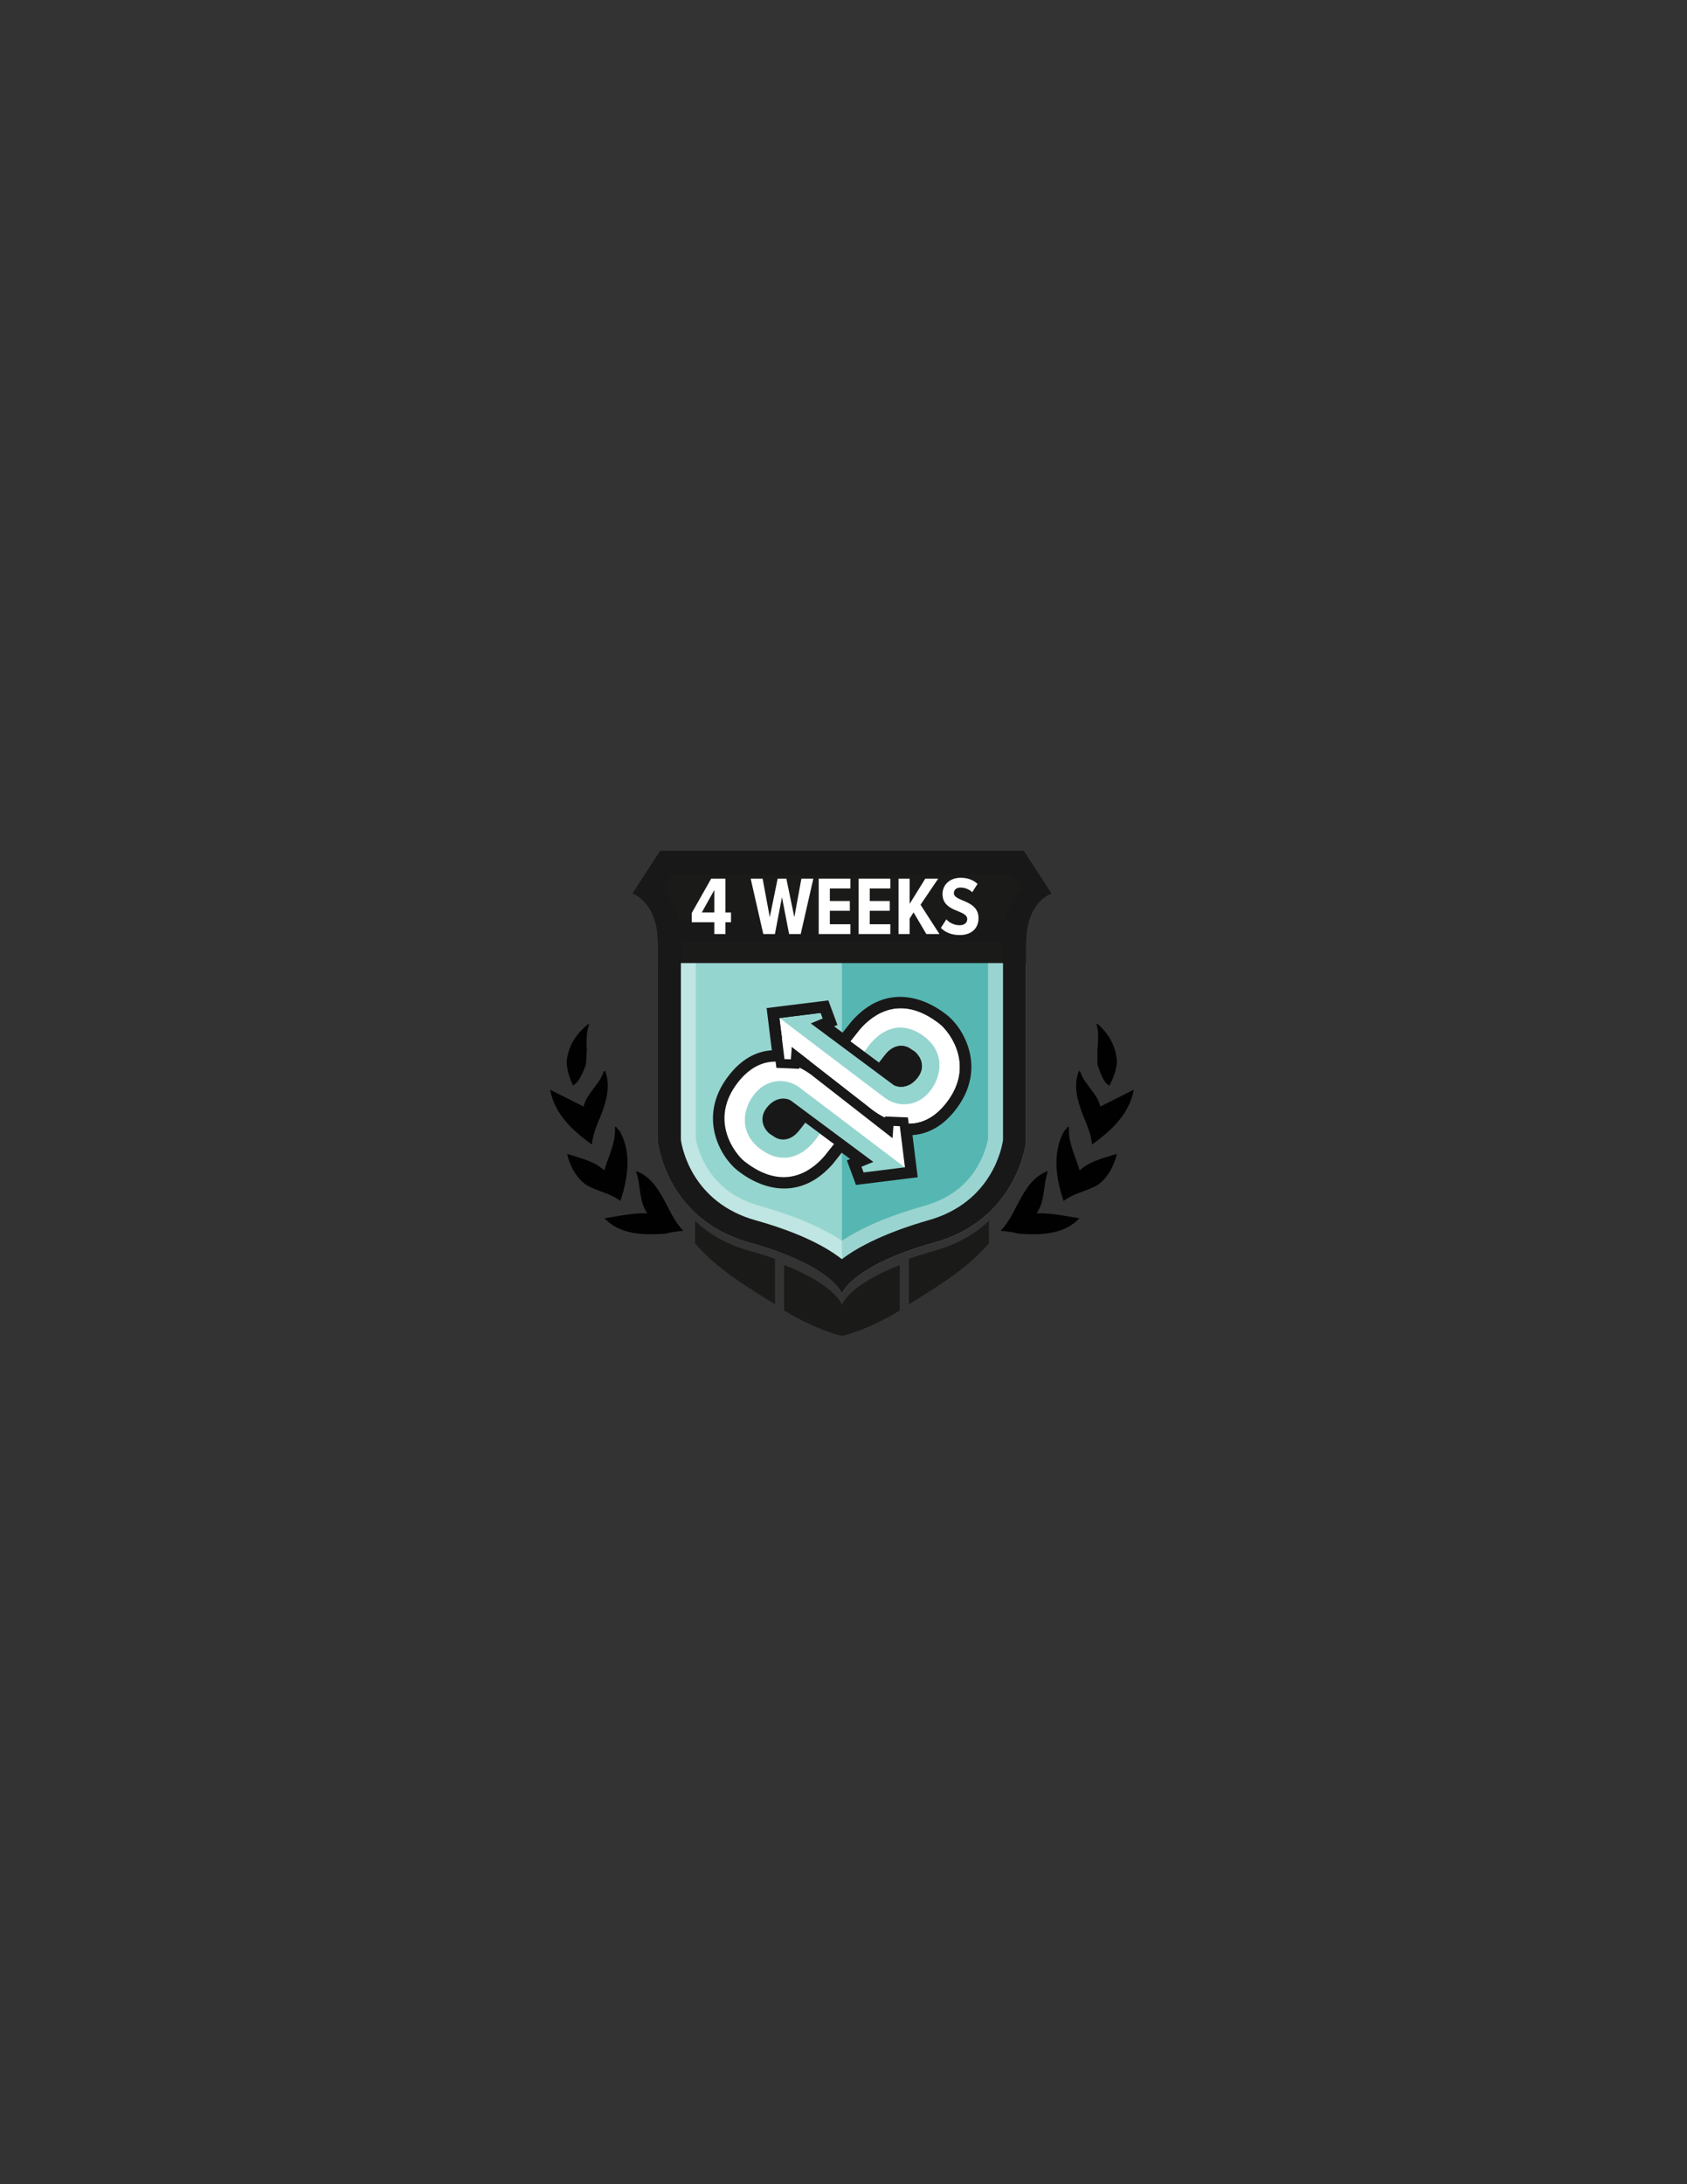 <?xml version="1.0" encoding="utf-8"?>
<!-- Generator: Adobe Illustrator 16.0.0, SVG Export Plug-In . SVG Version: 6.00 Build 0)  -->
<!DOCTYPE svg PUBLIC "-//W3C//DTD SVG 1.1//EN" "http://www.w3.org/Graphics/SVG/1.1/DTD/svg11.dtd">
<svg version="1.1" id="Layer_1" xmlns="http://www.w3.org/2000/svg" xmlns:xlink="http://www.w3.org/1999/xlink" x="0px" y="0px"
	 width="612px" height="792px" viewBox="0 0 612 792" enable-background="new 0 0 612 792" xml:space="preserve">
<rect x="0" y="0" width="612" height="792" fill="#333333" stroke="none"/>
<path fill="#95D5CF" d="M305.43,343.238h-65.164c0.001,0.09,0.003,0.177,0.003,0.267V413.7c0,0,2.697,27.413,32.361,35.734
	c28.68,8.046,32.573,17.463,32.8,18.08c0.008,0.021,0.012,0.033,0.012,0.033s3.146-9.791,32.811-18.113
	c29.665-8.321,32.362-35.734,32.362-35.734v-70.157c0-0.014,0.001-0.025,0.001-0.038c0-0.09,0.002-0.177,0.002-0.267H305.43z"/>
<g opacity="0.5">
	<g>
		<defs>
			<rect id="SVGID_1_" x="305.43" y="341.694" width="66.811" height="127.398"/>
		</defs>
		<clipPath id="SVGID_2_">
			<use xlink:href="#SVGID_1_"  overflow="visible"/>
		</clipPath>
		<path clip-path="url(#SVGID_2_)" fill="#189995" d="M339.068,450.53c30.401-8.529,33.166-36.624,33.166-36.624v-71.901
			c0-0.013,0.001-0.025,0.001-0.039c0-0.092,0.002-0.181,0.003-0.272h-66.81V469.06c0.008,0.021,0.012,0.034,0.012,0.034
			S308.665,459.06,339.068,450.53"/>
	</g>
</g>
<g opacity="0.4">
	<g>
		<defs>
			<rect id="SVGID_3_" x="229.44" y="308.55" width="152.01" height="160.543"/>
		</defs>
		<clipPath id="SVGID_4_">
			<use xlink:href="#SVGID_3_"  overflow="visible"/>
		</clipPath>
		<path clip-path="url(#SVGID_4_)" fill="#FFFFFF" d="M363.444,322.348c-2.643,4.356-4.931,10.607-5.003,19.235l-0.001,0.031
			l-0.003,0.281v0.055v0.055v70.903c-0.26,1.438-1.204,5.666-3.914,10.225c-4.132,6.953-10.586,11.701-19.182,14.113
			c-13.944,3.912-23.452,8.355-29.929,12.659c-6.466-4.301-15.956-8.755-29.872-12.659c-8.597-2.412-15.051-7.16-19.184-14.113
			c-2.709-4.559-3.653-8.786-3.913-10.225v-70.941l-0.003-0.375c-0.063-8.625-2.355-14.883-5.003-19.244h24.606h23.781h9.198h33.815
			H363.444 M371.415,308.551h-32.576h-33.815h-9.198h-23.781h-32.576l-10.034,15.453c0,0,9.1,2.807,9.21,17.689
			c0.001,0.091,0.003,0.181,0.003,0.273v71.939c0,0,2.764,28.095,33.166,36.624c29.394,8.245,33.383,17.897,33.615,18.529
			c0.008,0.021,0.012,0.033,0.012,0.033s3.226-10.033,33.627-18.563c30.403-8.529,33.167-36.624,33.167-36.624v-71.901
			c0-0.013,0.001-0.025,0.001-0.038c0-0.093,0.003-0.183,0.003-0.273c0.11-14.883,9.211-17.689,9.211-17.689L371.415,308.551z"/>
	</g>
</g>
<path fill="#1A1A19" d="M381.448,324.004l-10.034-15.454H338.84h-33.816h-9.198h-23.781H239.47l-10.034,15.454
	c0,0,9.099,2.807,9.21,17.69v7.524h133.593v-7.524C372.35,326.811,381.448,324.004,381.448,324.004"/>
<path fill="#191818" d="M366.871,316.916l3.394,5.226c-2.296,2.725-4.317,6.396-5.445,11.186H246.063
	c-1.128-4.789-3.148-8.46-5.444-11.186l3.392-5.226h28.033h23.781h9.198h33.815H366.871 M371.415,308.551h-32.576h-33.815h-9.198
	h-23.781h-32.576l-10.034,15.453c0,0,9.1,2.807,9.21,17.689h133.594c0.11-14.883,9.211-17.689,9.211-17.689L371.415,308.551z"/>
<path fill="#191818" d="M366.871,316.916l3.394,5.227c-3.476,4.128-6.325,10.428-6.392,19.498l-0.002,0.059v0.038v0.023
	l-0.002,0.166v0.038v0.04v71.392c-0.394,2.726-4.039,22.62-27.061,29.079c-5.88,1.648-21.529,6.527-31.393,14.106
	c-5.686-4.468-15.251-9.594-31.342-14.106c-22.9-6.425-26.624-26.116-27.06-29.099v-71.41l-0.002-0.268l-0.001-0.068
	c-0.067-9.064-2.915-15.361-6.391-19.489l3.392-5.226h28.033h23.781h9.198h33.815H366.871 M371.415,308.551h-32.576h-33.815h-9.198
	h-23.781h-32.576l-10.034,15.453c0,0,9.1,2.807,9.21,17.689c0.001,0.091,0.003,0.181,0.003,0.273v71.939
	c0,0,2.764,28.095,33.166,36.624c29.394,8.245,33.383,17.897,33.615,18.529c0.008,0.021,0.012,0.033,0.012,0.033
	s3.226-10.033,33.627-18.563c30.403-8.529,33.167-36.624,33.167-36.624v-71.901c0-0.013,0.001-0.025,0.001-0.038
	c0-0.093,0.003-0.183,0.003-0.273c0.11-14.883,9.211-17.689,9.211-17.689L371.415,308.551z"/>
<path fill="#FFFFFF" d="M259.143,338.692v-4.275h-8.188v-3.372l7.044-12.434h5.178v12.253h2.017v3.553h-2.017v4.275H259.143z
	 M259.143,322.706l-4.546,8.158h4.546V322.706z"/>
<polygon fill="#FFFFFF" points="286.265,338.692 283.676,325.326 281.117,338.692 276.902,338.692 272.326,318.611 276.661,318.611 
	279.25,332.582 282.11,318.611 285.271,318.611 288.161,332.582 290.721,318.611 295.056,318.611 290.479,338.692 "/>
<polygon fill="#FFFFFF" points="297.01,338.692 297.01,318.611 308.51,318.611 308.51,322.165 301.043,322.165 301.043,326.711 
	308.299,326.711 308.299,330.263 301.043,330.263 301.043,335.14 308.51,335.14 308.51,338.692 "/>
<polygon fill="#FFFFFF" points="311.488,338.692 311.488,318.611 322.988,318.611 322.988,322.165 315.521,322.165 315.521,326.711 
	322.777,326.711 322.777,330.263 315.521,330.263 315.521,335.14 322.988,335.14 322.988,338.692 "/>
<polygon fill="#FFFFFF" points="336.052,338.692 331.416,330.835 330.001,333.063 330.001,338.692 325.967,338.692 325.967,318.611 
	330.001,318.611 330.001,327.733 335.66,318.611 340.357,318.611 333.945,328.064 340.808,338.692 "/>
<path fill="#FFFFFF" d="M341.318,336.464l1.986-3.101c1.114,1.234,2.86,2.138,4.848,2.138c1.775,0,2.738-0.994,2.738-2.228
	c0-3.522-8.971-2.318-8.971-9.122c0-3.162,2.469-5.871,6.623-5.871c2.439,0,4.546,0.784,6.082,2.228l-1.927,3.012
	c-1.204-1.145-2.74-1.687-4.306-1.687c-1.444,0-2.348,0.813-2.348,2.047c0,3.131,8.941,2.288,8.941,9.063
	c0,3.521-2.409,6.111-6.805,6.111C345.141,339.054,342.914,338.061,341.318,336.464"/>
<path fill="#FFFFFF" d="M306.744,377.137c0.391-0.502,3.572-4.556,3.966-5.01c13.438-15.473,31.015-1.697,30.063-2.439
	c10.289,8.021,12.461,20.222,3.872,31.24c-13.27,17.026-30.962,1.477-29.974,2.247c-2.926-2.28-26.01-20.272-26.01-20.272
	l-0.219,2.966l-5.315-0.224l-2.223-17.934l17.934-2.224l1.767,4.774l-3.074,1.262l27.572,20.496c0,0,3.306,1.793,6.474-2.271
	c3.167-4.064-0.825-7.175-0.825-7.175l-1.58-1.022c0,0-3.348-2.441-6.832,2.03l-3.483,4.47"/>
<path fill="#191818" d="M319.994,387.066c0.485,3.915,4.052,6.695,7.968,6.21c3.915-0.485,6.695-4.053,6.209-7.968
	c-0.484-3.915-4.052-6.695-7.967-6.21S319.51,383.151,319.994,387.066"/>
<path fill="#FFFFFF" d="M308.124,379.451l4.587,3.41c-0.108,0.189-0.217,0.382-0.324,0.577L308.124,379.451z"/>
<path fill="#191818" d="M312.81,386.09l-5.812-5.435l2.109-2.527l5.762,4.283l-0.727,1.269c-0.104,0.182-0.208,0.365-0.311,0.554
	L312.81,386.09z"/>
<polygon fill="#191818" points="314.324,384.188 312.575,382.89 312.787,382.526 314.454,384.029 "/>
<path fill="#191818" d="M326.74,392.431c-1.111,0-1.843-0.39-1.873-0.406l-6.012-4.468l0.065-0.083
	c0.396-0.507,1.259-1.614,3.151-4.042c1.413-1.813,2.973-2.733,4.633-2.733c1.386,0,2.303,0.656,2.341,0.685l1.575,1.018
	c0.049,0.038,1.031,0.813,1.638,2.106c0.561,1.199,0.881,3.078-0.788,5.219C329.729,391.961,327.937,392.431,326.74,392.431
	 M324.978,391.851c0.002,0,0.712,0.374,1.763,0.374c1.15,0,2.877-0.456,4.568-2.626c1.288-1.651,1.544-3.336,0.764-5.004
	c-0.586-1.249-1.561-2.018-1.57-2.026l-1.572-1.016c-0.014-0.01-0.909-0.648-2.225-0.648c-1.594,0-3.099,0.893-4.472,2.654
	c-1.794,2.304-2.663,3.418-3.086,3.959L324.978,391.851z"/>
<path fill="#95D5CF" d="M334.393,375.202c8.394,5.708,7.535,14.323,3.321,20.018c-4.729,6.394-11.995,6.281-16.507,3.01
	c-2.135-1.55-28.199-21.343-40.405-30.615l17.849-2.213l1.767,4.773l-3.074,1.264l10.78,8.013c0,0,10.546,8.513,10.878,8.087
	l5.914,4.396c0,0,3.306,1.793,6.474-2.271c3.167-4.063-0.825-7.176-0.825-7.176l-1.578-1.021c0,0-3.35-2.44-6.833,2.029
	c-1.893,2.428-2.757,3.536-3.151,4.043l-4.616-3.432l-1.573-1.418C319.111,371.834,327.393,370.443,334.393,375.202"/>
<path fill="#191818" d="M329.69,410.773c-8.563,0.001-15.405-5.75-16.069-6.326l-23.542-18.351l-0.11,1.484l-8.305-0.347
	l-2.599-20.957l20.867-2.587l2.772,7.491l-1.848,0.759l4.97,3.694c0.942-1.2,3.272-4.166,3.64-4.589
	c6.018-6.93,13.288-9.814,21.028-8.341c2.922,0.556,7.465,2.051,12.507,6.015c5.835,4.585,14.231,18.739,2.943,33.222
	c-4.13,5.3-9.018,8.244-14.528,8.754C330.835,410.749,330.259,410.773,329.69,410.773 M287.246,379.708l28.519,22.231
	c0.069,0.061,7.197,6.228,15.37,5.471c4.559-0.43,8.667-2.951,12.21-7.496c10.727-13.764,0.85-26.062-2.382-28.602
	c-14.15-11.124-24.248-3.587-29.008,1.896c-0.283,0.327-2.468,3.101-3.481,4.395l10.406,7.736l2.161-2.771
	c3.53-4.532,7.5-3.519,9.104-2.349l1.622,1.053c0.133,0.104,1.331,1.067,2.079,2.665c1.053,2.249,0.71,4.672-0.968,6.824
	c-3.186,4.086-6.992,3.559-8.561,2.707l-0.198-0.126l-29.913-22.236l4.3-1.767l-0.761-2.055l-15.002,1.859l1.848,14.911l2.324,0.099
	L287.246,379.708z M325.959,390.601c0.414,0.172,2.291,0.736,4.317-1.866c1.916-2.457,0.175-4.267-0.495-4.825l-1.504-0.973
	c-0.408-0.275-2.313-1.324-4.636,1.658l-2.114,2.712L325.959,390.601z"/>
<path fill="#FFFFFF" d="M304.287,415.282c-0.392,0.502-3.572,4.557-3.966,5.01c-13.438,15.473-31.014,1.697-30.062,2.439
	c-10.29-8.021-12.461-20.221-3.873-31.24c13.27-17.025,30.963-1.477,29.974-2.247c2.926,2.28,26.009,20.272,26.009,20.272
	l0.22-2.964l5.313,0.222l2.225,17.934l-17.935,2.224l-1.767-4.774l3.074-1.262l-27.572-20.496c0,0-3.307-1.793-6.474,2.271
	c-3.167,4.064,0.825,7.176,0.825,7.176l1.579,1.021c0,0,3.35,2.441,6.833-2.029l3.484-4.471"/>
<path fill="#191818" d="M329.69,410.773c-8.563,0.001-15.405-5.75-16.069-6.326l-23.542-18.351l-0.11,1.484l-8.305-0.347
	l-2.599-20.957l20.867-2.587l2.772,7.491l-1.848,0.759l4.97,3.694c0.942-1.2,3.272-4.166,3.64-4.589
	c6.018-6.93,13.288-9.814,21.028-8.341c2.922,0.556,7.465,2.051,12.507,6.015c5.835,4.585,14.231,18.739,2.943,33.222
	c-4.13,5.3-9.018,8.244-14.528,8.754C330.835,410.749,330.259,410.773,329.69,410.773 M287.246,379.708l28.519,22.231
	c0.069,0.061,7.197,6.228,15.37,5.471c4.559-0.43,8.667-2.951,12.21-7.496c10.727-13.764,0.85-26.062-2.382-28.602
	c-14.15-11.124-24.248-3.587-29.008,1.896c-0.283,0.327-2.468,3.101-3.481,4.395l10.406,7.736l2.161-2.771
	c3.53-4.532,7.5-3.519,9.104-2.349l1.622,1.053c0.133,0.104,1.331,1.067,2.079,2.665c1.053,2.249,0.71,4.672-0.968,6.824
	c-3.186,4.086-6.992,3.559-8.561,2.707l-0.198-0.126l-29.913-22.236l4.3-1.767l-0.761-2.055l-15.002,1.859l1.848,14.911l2.324,0.099
	L287.246,379.708z M325.959,390.601c0.414,0.172,2.291,0.736,4.317-1.866c1.916-2.457,0.175-4.267-0.495-4.825l-1.504-0.973
	c-0.408-0.275-2.313-1.324-4.636,1.658l-2.114,2.712L325.959,390.601z"/>
<path fill="#FFFFFF" d="M304.287,415.282c-0.392,0.502-3.572,4.557-3.966,5.01c-13.438,15.473-31.014,1.697-30.062,2.439
	c-10.29-8.021-12.461-20.221-3.873-31.24c13.27-17.025,30.963-1.477,29.974-2.247c2.926,2.28,26.009,20.272,26.009,20.272
	l0.22-2.964l5.313,0.222l2.225,17.934l-17.935,2.224l-1.767-4.774l3.074-1.262l-27.572-20.496c0,0-3.307-1.793-6.474,2.271
	c-3.167,4.064,0.825,7.176,0.825,7.176l1.579,1.021c0,0,3.35,2.441,6.833-2.029l3.484-4.471"/>
<path fill="#191818" d="M291.037,405.353c-0.485-3.915-4.052-6.694-7.968-6.21c-3.914,0.485-6.695,4.053-6.209,7.969
	c0.485,3.914,4.052,6.694,7.967,6.209C288.741,412.835,291.521,409.268,291.037,405.353"/>
<path fill="#FFFFFF" d="M302.907,412.968l-4.588-3.409c0.109-0.19,0.217-0.383,0.325-0.577L302.907,412.968z"/>
<path fill="#191818" d="M301.924,414.291l-5.762-4.282l0.727-1.271c0.104-0.18,0.208-0.365,0.311-0.552l1.022-1.859l5.812,5.438
	L301.924,414.291z"/>
<polygon fill="#191818" points="298.245,409.894 296.577,408.389 296.707,408.229 298.455,409.53 "/>
<path fill="#191818" d="M284.325,411.721c-1.385,0-2.302-0.656-2.34-0.684l-1.575-1.019c-0.048-0.037-4.044-3.227-0.85-7.326
	c1.742-2.234,3.534-2.704,4.73-2.704c1.112,0,1.843,0.391,1.874,0.406l6.01,4.467l-3.215,4.126
	C287.545,410.802,285.986,411.721,284.325,411.721 M284.29,400.194c-1.15,0-2.876,0.455-4.568,2.625
	c-3.066,3.936,0.648,6.906,0.807,7.031l1.573,1.016c0.013,0.011,0.908,0.648,2.223,0.648c1.594,0,3.098-0.892,4.472-2.654
	l3.085-3.96l-5.829-4.332C286.051,400.568,285.341,400.194,284.29,400.194"/>
<path fill="#95D5CF" d="M276.639,417.217c-8.394-5.708-7.536-14.323-3.322-20.018c4.73-6.394,11.995-6.281,16.507-3.009
	c2.135,1.549,28.199,21.342,40.405,30.614l-17.849,2.213l-1.767-4.773l3.074-1.263l-10.78-8.014c0,0-10.547-8.513-10.879-8.087
	l-5.914-4.396c0,0-3.306-1.793-6.474,2.271c-3.167,4.064,0.825,7.176,0.825,7.176l1.58,1.021c0,0,3.348,2.44,6.832-2.029
	c1.892-2.428,2.756-3.536,3.151-4.043l4.616,3.432l1.574,1.419C291.92,420.585,283.638,421.976,276.639,417.217"/>
<path fill="#191818" d="M284.44,430.089c-1.285,0-2.587-0.125-3.903-0.375c-2.921-0.556-7.462-2.051-12.507-6.014
	c-5.836-4.585-14.232-18.74-2.944-33.222c4.13-5.3,9.018-8.244,14.527-8.754c9.348-0.866,17.087,5.635,17.796,6.248l23.543,18.35
	l0.109-1.484l8.305,0.348l2.599,20.956l-20.866,2.587l-2.771-7.491l1.847-0.759l-4.969-3.694c-0.941,1.2-3.268,4.161-3.64,4.589
	C296.571,427.124,290.713,430.089,284.44,430.089 M281.318,384.944c-0.47,0-0.943,0.021-1.423,0.065
	c-4.559,0.43-8.667,2.95-12.209,7.495c-10.728,13.765-0.851,26.063,2.381,28.603c14.151,11.117,24.249,3.584,29.009-1.896
	c0.286-0.33,2.467-3.101,3.481-4.394l-10.407-7.737l-2.16,2.771c-3.531,4.531-7.498,3.52-9.104,2.348l-1.622-1.052
	c-2.127-1.658-4.179-5.555-1.112-9.49c3.186-4.086,6.994-3.557,8.562-2.707l0.198,0.126l29.915,22.236l-4.302,1.766l0.761,2.057
	l15.002-1.859l-1.849-14.911l-2.323-0.099l-0.33,4.444l-28.519-22.229C295.202,390.422,288.881,384.944,281.318,384.944
	 M281.25,408.511l1.504,0.973c0.409,0.275,2.311,1.323,4.637-1.659l2.113-2.711l-4.431-3.294c-0.415-0.171-2.29-0.738-4.319,1.864
	C278.839,406.142,280.58,407.951,281.25,408.511"/>
<polyline fill="#FFFFFF" points="281.746,374.47 283.118,385.621 288.433,385.843 288.653,382.879 292.59,385.928 "/>
<polygon fill="#191818" points="289.96,387.557 281.652,387.209 280.109,374.671 283.383,374.269 284.585,384.032 286.906,384.129 
	287.235,379.697 293.6,384.624 291.581,387.232 290.07,386.062 "/>
<path fill="#191818" d="M326.544,363.974c7.45,0,13.513,4.529,15.438,6.042c4.38,3.442,13.815,16.603,2.662,30.912
	c-4.85,6.223-10.158,8.196-14.942,8.196c-0.511,0-1.017-0.022-1.517-0.065l1.94,15.65l-17.934,2.223l-1.767-4.773l3.074-1.263
	l-17.042-12.669l7.829,7.057c-0.392,0.502-3.572,4.555-3.966,5.01c-5.356,6.166-10.899,8.152-15.834,8.152
	c-7.45,0-13.512-4.528-15.438-6.042c-4.38-3.442-13.816-16.602-2.663-30.911c4.85-6.224,10.158-8.197,14.943-8.196
	c0.511,0,1.017,0.021,1.515,0.063l-1.94-15.648l17.934-2.224l1.768,4.774l-3.074,1.262l17.042,12.668l-7.829-7.055
	c0.391-0.502,3.572-4.556,3.966-5.01C316.066,365.961,321.609,363.974,326.544,363.974 M326.928,392.414
	c1.244,0,2.967-0.506,4.649-2.665c3.167-4.064-0.825-7.175-0.825-7.175l-1.579-1.022c0,0-0.913-0.665-2.28-0.665
	c-1.252,0-2.888,0.558-4.553,2.695c-1.892,2.427-2.755,3.535-3.15,4.042l5.914,4.396C325.104,392.02,325.83,392.414,326.928,392.414
	 M322.369,409.516l0.132-1.784c-4.666-1.759-7.83-4.557-7.83-4.557c-2.926-2.28-26.009-20.272-26.009-20.272l-0.133,1.785
	c4.667,1.759,7.83,4.557,7.83,4.557C299.285,391.524,322.369,409.516,322.369,409.516 M284.138,411.533
	c1.253,0,2.887-0.559,4.552-2.695c1.893-2.427,2.756-3.535,3.15-4.042l-5.914-4.396c0,0-0.726-0.394-1.824-0.394
	c-1.245,0-2.967,0.506-4.649,2.665c-3.168,4.063,0.824,7.175,0.824,7.175l1.58,1.022
	C281.858,410.868,282.77,411.533,284.138,411.533 M326.544,361.466c-6.567,0-12.532,3.033-17.728,9.017
	c-0.335,0.387-2.063,2.577-3.15,3.963l-3.077-2.286l1.209-0.497l-0.84-2.271l-1.767-4.773l-0.69-1.863l-1.971,0.244l-17.935,2.224
	l-2.489,0.308l0.309,2.49l1.588,12.812c-5.941,0.393-11.182,3.456-15.596,9.119c-11.685,14.991-2.963,29.668,3.092,34.426
	c5.477,4.303,11.351,6.578,16.988,6.578c6.567,0,12.531-3.033,17.728-9.018c0.329-0.38,2.06-2.576,3.149-3.963l3.077,2.287
	l-1.209,0.496l0.841,2.271l1.767,4.774l0.689,1.863l1.972-0.245l17.935-2.224l2.489-0.308l-0.309-2.49l-1.588-12.811
	c5.94-0.395,11.182-3.457,15.595-9.119c11.686-14.993,2.963-29.668-3.092-34.426C338.057,363.74,332.182,361.466,326.544,361.466
	 M322.746,387.142l1.573-2.018c0.614-0.789,1.559-1.729,2.573-1.729c0.414,0,0.732,0.154,0.832,0.208l0.086,0.072v-0.017
	l1.461,0.943c0.861,0.736,1.606,1.962,0.326,3.604c-0.877,1.127-1.776,1.699-2.67,1.699c-0.237,0-0.455-0.047-0.562-0.073
	L322.746,387.142z M281.76,407.816c-0.862-0.735-1.607-1.963-0.328-3.604c0.879-1.127,1.777-1.699,2.671-1.699
	c0.238,0,0.455,0.046,0.561,0.072l3.621,2.691l-1.573,2.019c-0.614,0.789-1.56,1.728-2.574,1.728c-0.414,0-0.733-0.153-0.831-0.208
	l-0.087-0.071v0.017L281.76,407.816z"/>
<path fill="#1A1A19" d="M305.441,473.093c0,0-0.004-0.012-0.013-0.033c-0.193-0.528-3.012-7.319-20.954-14.34v16.474
	c11.415,7.014,20.568,9.112,20.568,9.112h0.797c0,0,9.153-2.099,20.568-9.112v-16.476
	C307.72,466.029,305.441,473.093,305.441,473.093"/>
<path fill="#1A1A19" d="M252.146,442.729v8.096c8.119,9.57,19.146,15.858,29.014,22.171v-16.513
	c-2.791-0.993-5.886-1.983-9.345-2.953C263.249,451.127,256.879,447.172,252.146,442.729"/>
<path fill="#1A1A19" d="M329.725,456.484v16.512c9.869-6.313,20.895-12.601,29.014-22.17v-8.098
	c-4.734,4.442-11.105,8.398-19.67,10.802C335.607,454.501,332.517,455.491,329.725,456.484"/>
<path fill="#010101" d="M398.082,381.021c0.146,1.75-0.151,3.623,0.188,5.468c0.328,0.774,0.592,1.555,0.873,2.35
	c0.818,2.085,1.734,3.99,3.309,4.866c1.285-2.558,2.464-5.286,2.744-8.497c-0.084-2.1-0.508-4.063-1.249-5.929
	c-1.149-2.939-3.061-5.579-5.612-7.85c-0.082-0.08-0.144-0.111-0.187-0.171l-0.414-0.012c0.092,0.271,0.165,0.576,0.247,0.886
	C398.657,375.018,398.362,377.81,398.082,381.021"/>
<path fill="#010101" d="M398.281,398.8c-1.817-3.576-5.513-6.851-6.38-10.245l-0.53-0.223c-1.338,3.336-1.194,7.327-0.17,10.951
	c1.108,4.704,3.424,8.369,4.508,12.994c0.193,0.89,0.354,1.774,0.459,2.742c6.955-5.049,13.369-10.809,15.182-19.897l-12.193,6.129
	C398.992,400.404,398.664,399.565,398.281,398.8"/>
<path fill="#010101" d="M378.678,439.958c-0.916-0.017-1.783-0.026-2.638,0.015c3.211-4.571,2.291-10.164,4.058-15.119l-0.017-0.22
	c-5.329,2.009-8.124,6.701-10.731,11.657c-1.86,3.592-3.683,7.274-6.339,9.994c1.109,0.08,2.153,0.229,3.234,0.388
	c1.122,0.163,2.274,0.387,3.435,0.692c2.307,0.135,4.581,0.238,6.732,0.167c4.035-0.171,7.795-0.855,11.037-2.606
	c1.502-0.798,2.902-1.849,4.131-3.16c-0.949-0.154-1.992-0.343-3.028-0.524C385.287,440.687,381.854,440.116,378.678,439.958"/>
<path fill="#010101" d="M391.678,424.385c-1.494-5.036-4.273-10.122-3.865-15.642l-0.142-0.219l-0.374,0.165
	c-0.045,0.036-0.097,0.108-0.101,0.145c-0.292,0.5-0.601,0.785-1.136,1.3c-3.806,6.707-3.23,14.78-1.276,21.92
	c0.321,1.176,0.653,2.295,1.063,3.425c3.422-2.676,7.644-3.359,11.442-5.306c0.341-0.207,0.676-0.37,1.029-0.582
	c3.659-2.642,5.886-7.007,6.841-11.184c-2.373,0.757-4.7,1.368-6.876,2.187C395.939,421.439,393.676,422.582,391.678,424.385"/>
<path fill="#010101" d="M212.878,381.15c-0.24,1.74-0.044,3.626-0.482,5.45c-0.369,0.755-0.674,1.52-0.997,2.299
	c-0.931,2.037-1.947,3.89-3.568,4.68c-1.145-2.622-2.174-5.411-2.281-8.632c0.197-2.091,0.726-4.029,1.567-5.853
	c1.306-2.873,3.357-5.406,6.027-7.536c0.086-0.075,0.148-0.104,0.195-0.161l0.415,0.011c-0.108,0.268-0.196,0.567-0.295,0.872
	C212.628,375.125,212.771,377.929,212.878,381.15"/>
<path fill="#010101" d="M212.603,398.8c1.817-3.576,5.512-6.851,6.379-10.245l0.532-0.223c1.337,3.336,1.193,7.327,0.168,10.951
	c-1.108,4.704-3.423,8.369-4.507,12.994c-0.194,0.89-0.354,1.774-0.459,2.742c-6.956-5.049-13.369-10.809-15.182-19.897
	l12.194,6.129C211.891,400.404,212.22,399.565,212.603,398.8"/>
<path fill="#010101" d="M232.205,439.958c0.916-0.017,1.783-0.026,2.638,0.015c-3.211-4.571-2.291-10.164-4.058-15.119l0.017-0.22
	c5.329,2.009,8.124,6.701,10.731,11.657c1.861,3.592,3.683,7.274,6.339,9.994c-1.109,0.08-2.153,0.229-3.234,0.388
	c-1.122,0.163-2.275,0.387-3.435,0.692c-2.306,0.135-4.581,0.238-6.732,0.167c-4.035-0.171-7.795-0.855-11.037-2.606
	c-1.502-0.798-2.902-1.849-4.131-3.16c0.949-0.154,1.992-0.343,3.028-0.524C225.596,440.687,229.029,440.116,232.205,439.958"/>
<path fill="#010101" d="M219.205,424.385c1.494-5.036,4.274-10.122,3.865-15.642l0.142-0.219l0.374,0.165
	c0.045,0.036,0.097,0.108,0.102,0.145c0.292,0.5,0.601,0.785,1.136,1.3c3.805,6.707,3.23,14.78,1.276,21.92
	c-0.321,1.176-0.654,2.295-1.063,3.425c-3.423-2.676-7.644-3.359-11.443-5.306c-0.341-0.207-0.676-0.37-1.029-0.582
	c-3.66-2.642-5.886-7.007-6.841-11.184c2.373,0.757,4.7,1.368,6.876,2.187C214.944,421.439,217.207,422.582,219.205,424.385"/>
</svg>

